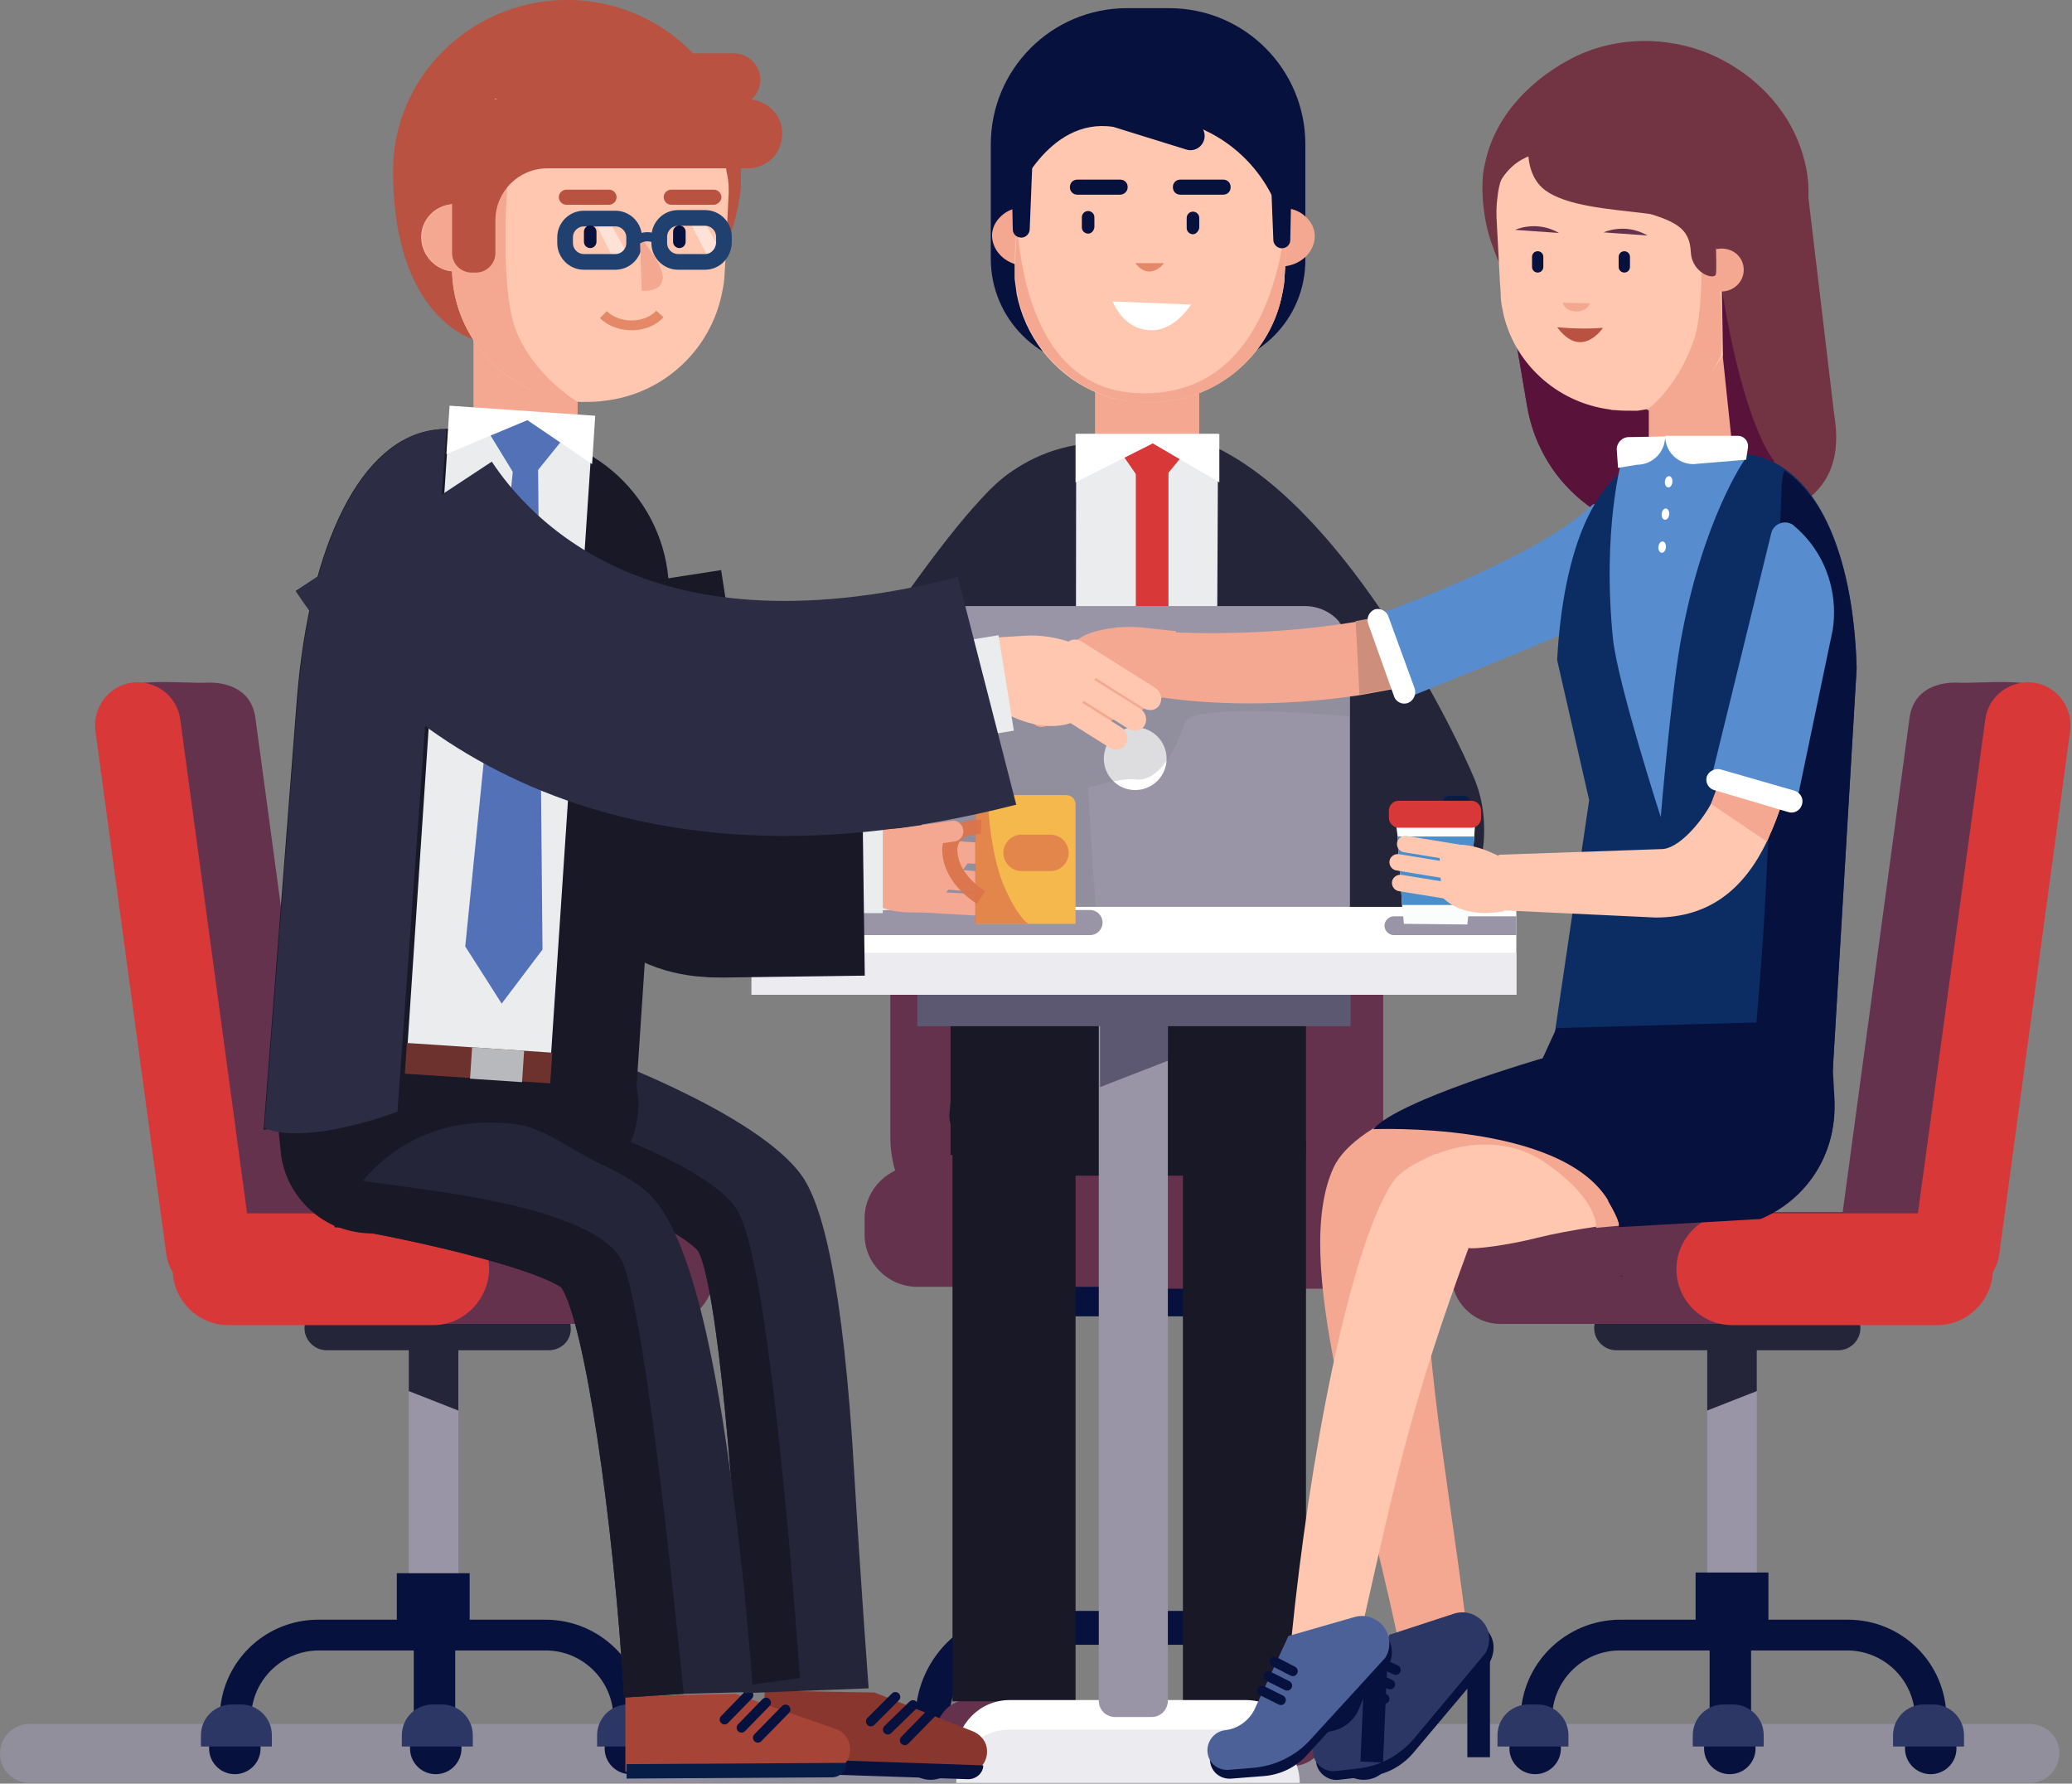 <?xml version="1.0" encoding="utf-8"?>
<!-- Generator: Adobe Illustrator 21.0.0, SVG Export Plug-In . SVG Version: 6.00 Build 0)  -->
<svg version="1.1" id="Layer_1" xmlns="http://www.w3.org/2000/svg" xmlns:xlink="http://www.w3.org/1999/xlink" x="0px" y="0px"
	 viewBox="0 0 330 284" style="enable-background:new 0 0 330 284;" xml:space="preserve">
<rect x="0" y="0" width="330" height="284" fill="#808080" stroke="none"/>
<style type="text/css">
	.st0{opacity:0.69;fill:#9995A7;}
	.st1{fill:#65324E;}
	.st2{fill:#07113D;}
	.st3{fill:#2C3765;}
	.st4{fill:#25253A;}
	.st5{fill:#F4A891;}
	.st6{fill:#FFC7B0;}
	.st7{fill:#FFFFFF;}
	.st8{fill:#E48867;}
	.st9{fill:#181827;}
	.st10{fill:#EAECEE;}
	.st11{fill:#D93838;}
	.st12{fill:#9995A7;}
	.st13{opacity:0.25;}
	.st14{fill:#787684;}
	.st15{fill:#5D5872;}
	.st16{fill:#ECEBEF;}
	.st17{fill:#FBFCFC;}
	.st18{fill:#061D48;}
	.st19{fill:#4A8ECC;}
	.st20{fill:#CD8F7C;}
	.st21{fill:#723343;}
	.st22{fill:#591239;}
	.st23{fill:#FFC4BC;}
	.st24{fill:#89362E;}
	.st25{fill:none;stroke:#07113D;stroke-width:1.559;stroke-linecap:round;stroke-miterlimit:10;}
	.st26{fill:#A54437;}
	.st27{clip-path:url(#SVGID_4_);}
	.st28{clip-path:url(#SVGID_4_);fill:#181827;}
	.st29{fill:#F4B84D;}
	.st30{opacity:0.95;}
	.st31{fill:#DB734C;}
	.st32{opacity:0.71;fill:#DB734C;}
	.st33{fill:none;stroke:#181827;stroke-width:34.306;stroke-miterlimit:10;}
	.st34{fill:#B95241;}
	.st35{opacity:0.49;}
	.st36{fill:none;stroke:#204170;stroke-width:2.5;stroke-miterlimit:10;}
	.st37{fill:none;stroke:#E48867;stroke-width:1.559;stroke-miterlimit:10;}
	.st38{fill:none;stroke:#204170;stroke-width:1.463;stroke-miterlimit:10;}
	.st39{fill:#5371B7;}
	.st40{fill:#6D322E;}
	.st41{fill:#B7B9BD;}
	.st42{fill:#578DCE;}
	.st43{fill:#0C2D63;}
	.st44{fill:none;stroke:#07113D;stroke-width:1.582;stroke-linecap:round;stroke-miterlimit:10;}
	.st45{fill:#4D6199;}
	.st46{fill:#2C2C44;}
	.st47{opacity:0.39;fill:#181827;}
	.st48{fill:none;stroke:#2C2C44;stroke-width:37.424;stroke-miterlimit:10;}
</style>
<g>
	<g>
		<g>
			<defs>
				<path id="SVGID_1_" d="M118.4,269.6c-1.2-31.5-4.2-61.8-7.2-67.5c-2.9-3.4-18.8-10.9-34.2-16.1l6.5-19.4
					c10.8,3.7,36.9,13.3,44.3,23.6c3.1,4.4,6.6,13.2,8.4,45.3c1,16.8,2.9,33.3,2.9,33.3L118.4,269.6z"/>
			</defs>
			<clipPath id="SVGID_2_">
				<use xlink:href="#SVGID_1_"  style="overflow:visible;"/>
			</clipPath>
		</g>
	</g>
	<g>
		<path class="st0" d="M323.3,283.9H4.7c-2.6,0-4.7-2.1-4.7-4.7l0,0c0-2.6,2.1-4.7,4.7-4.7h318.6c2.6,0,4.7,2.1,4.7,4.7l0,0
			C327.9,281.8,325.9,283.9,323.3,283.9z"/>
		<g>
			<path class="st1" d="M201.6,199.8h-41.1c-10.3,0-18.7-8.4-18.7-18.7v-73.2c0-10.3,8.4-18.7,18.7-18.7h41.1
				c10.3,0,18.7,8.4,18.7,18.7v73.2C220.3,191.4,211.9,199.8,201.6,199.8z"/>
			<g>
				<path class="st2" d="M162.4,209.6h38.8c2.1,0,3.9-1.7,3.9-3.9l0,0c0-2.1-1.7-3.9-3.9-3.9h-38.8c-2.1,0-3.9,1.7-3.9,3.9l0,0
					C158.6,207.8,160.3,209.6,162.4,209.6z"/>
				<path class="st1" d="M146.1,204.9h47.1c4.6,0,8.4-3.8,8.4-8.4V194c0-4.6-3.8-8.4-8.4-8.4h-47.1c-4.6,0-8.4,3.8-8.4,8.4v2.6
					C137.7,201.2,141.5,204.9,146.1,204.9z"/>
				<path class="st1" d="M181.3,205.2h38.2c4.6,0,8.4-3.8,8.4-8.4v-2.6c0-4.6-3.8-8.4-8.4-8.4h-38.2c-4.6,0-8.4,3.8-8.4,8.4v2.6
					C172.9,201.4,176.7,205.2,181.3,205.2z"/>
				<g>
					<g>
						<path class="st2" d="M145.8,273.7h5.4c0-6.5,5.3-11.8,11.8-11.8h39.5c6.5,0,11.8,5.3,11.8,11.8h5.4c0-9.5-7.7-17.2-17.2-17.2
							H163C153.5,256.5,145.8,264.2,145.8,273.7z"/>
					</g>
				</g>
				<g>
					<circle class="st2" cx="217.2" cy="278.9" r="4.5"/>
					<path class="st2" d="M210.7,278.5H223v-2c0-3-2.4-5.3-5.3-5.3H216c-3,0-5.3,2.4-5.3,5.3V278.5z"/>
					<circle class="st2" cx="148.2" cy="278.9" r="4.5"/>
					<path class="st2" d="M141.7,278.5h12.3v-2c0-3-2.4-5.3-5.3-5.3h-1.7c-3,0-5.3,2.4-5.3,5.3V278.5z"/>
				</g>
				
					<rect x="178.7" y="258.2" transform="matrix(-1 -1.224647e-16 1.224647e-16 -1 364.676 532.638)" class="st2" width="7.2" height="16.3"/>
				<g>
					<circle class="st2" cx="182.2" cy="278.9" r="4.5"/>
					<path class="st3" d="M175.7,278.5H188v-2c0-3-2.4-5.3-5.3-5.3H181c-3,0-5.3,2.4-5.3,5.3V278.5z"/>
				</g>
			</g>
			<g>
				<path class="st4" d="M126.4,122.1c0.6-1.4,26-42.6,35.3-47.3c9.4-4.7,27.4-5.9,32.7-3.2c20.6,10.6,37.4,45,40.5,52.6
					c3.6,8.8,0,20.3-4.2,20.3c-4.2,0-97.7,0-97.7,0S118.6,139.8,126.4,122.1z"/>
				<g>
					<path class="st2" d="M190.7,58.5h-15.6c-9.5,0-17.3-7.7-17.3-17.3V23c0-12,9.7-21.7,21.7-21.7h6.7c12,0,21.7,9.7,21.7,21.7
						v18.2C208,50.8,200.3,58.5,190.7,58.5z"/>
					<path class="st5" d="M165.4,33l-0.3,5.6l-0.2,3.8l-1.7-0.1c-0.1,0-0.2,0-0.4,0c-2.8-0.3-4.9-2.5-4.8-5c0.1-1.3,0.7-2.3,1.8-3.2
						c0.9-0.7,2.1-1.1,3.4-1.1h0c0.2,0,0.3,0,0.4,0L165.4,33z"/>
					<path class="st5" d="M202,33.1l0.3,5.6l0.2,3.8l1.7-0.1c0.1,0,0.2,0,0.4,0c2.8-0.3,4.9-2.5,4.8-5c-0.1-1.3-0.7-2.3-1.8-3.2
						c-0.9-0.7-2.1-1.1-3.4-1.1h0c-0.2,0-0.3,0-0.4,0L202,33.1z"/>
					<path class="st5" d="M183.8,77.7h-2.2c-3.9,0-7.2-3.2-7.2-7.2V54.2c0-3.9,3.2-7.2,7.2-7.2h2.2c3.9,0,7.2,3.2,7.2,7.2v16.3
						C190.9,74.5,187.7,77.7,183.8,77.7z"/>
					<path class="st6" d="M205.2,32.2l-0.5,10.2l-0.1,1.5c0,1-0.2,2-0.4,3c-1.6,8.1-7.8,14.5-15.7,16.5c-0.9,0.2-1.8,0.4-2.7,0.5
						c-0.3,0-0.6,0.1-0.8,0.1c-0.6,0.1-1.2,0.1-1.8,0.1c-0.4,0-0.8,0-1.3,0c-1-0.1-1.9-0.2-2.8-0.3c-0.4-0.1-0.8-0.2-1.1-0.2
						c-1.4-0.3-2.8-0.8-4.1-1.4c0,0,0,0,0,0c-6.2-2.9-10.7-8.7-12-15.5c0,0,0,0,0-0.1c-0.1-0.7-0.2-1.5-0.3-2.2c0-0.2,0-0.5,0-0.7
						c0-0.2,0-0.5,0-0.7c0-0.3,0-0.6,0-0.9v-0.2l0-0.7l0.1-1.8l0.2-3.1v0l0.2-3.1l0-0.1v0l0.1-1.2l0-0.9l0-0.8l0-0.2
						c0.1-1.4,0.4-2.8,0.8-4.2c0.3-0.9,0.6-1.8,1-2.7c0.1-0.1,0.1-0.3,0.2-0.4c0.3-0.7,0.7-1.4,1.1-2.1c0,0,0,0,0,0
						c1.5-2.6,3.6-4.8,6.1-6.5c0.5-0.3,1-0.7,1.5-1c3.6-2.1,7.8-3.2,12.2-3c5.9,0.3,11.2,3,14.9,7c1.1,1.2,2,2.5,2.7,3.9
						c0.6,1.1,1.1,2.3,1.5,3.6c0.3,0.8,0.5,1.6,0.6,2.4c0,0,0,0,0,0c0,0.3,0.1,0.6,0.1,0.8c0.1,0.5,0.1,1,0.1,1.5
						C205.3,30.2,205.3,31.2,205.2,32.2z"/>
					<g>
						<path class="st2" d="M190,37.3L190,37.3c-0.5,0-1-0.4-1-1v-1.6c0-0.5,0.4-1,1-1l0,0c0.5,0,1,0.4,1,1v1.6
							C190.9,36.8,190.5,37.3,190,37.3z"/>
						<path class="st2" d="M173.3,37.2L173.3,37.2c-0.5,0-1-0.4-1-1v-1.6c0-0.5,0.4-1,1-1l0,0c0.5,0,1,0.4,1,1v1.6
							C174.2,36.8,173.8,37.2,173.3,37.2z"/>
						<path class="st2" d="M194.8,31h-6.8c-0.7,0-1.2-0.5-1.2-1.2l0,0c0-0.7,0.5-1.2,1.2-1.2h6.8c0.7,0,1.2,0.5,1.2,1.2l0,0
							C196,30.5,195.5,31,194.8,31z"/>
						<path class="st2" d="M178.4,31h-6.8c-0.7,0-1.2-0.5-1.2-1.2l0,0c0-0.7,0.5-1.2,1.2-1.2h6.8c0.7,0,1.2,0.5,1.2,1.2l0,0
							C179.6,30.5,179,31,178.4,31z"/>
						<path class="st7" d="M189.7,48.5c-2,2.9-4.6,4.5-7.3,4c-2.2-0.3-4.1-2-5.2-4.5L189.7,48.5z"/>
						<path class="st8" d="M180.8,41.9h4.6C185.4,41.9,183.2,44.9,180.8,41.9z"/>
					</g>
					<path class="st5" d="M205.2,32.2l-0.5,10.2l-0.1,1.5c0,1-0.2,2-0.4,3c-1.6,8.1-7.8,14.5-15.7,16.5c-0.9,0.2-1.8,0.4-2.7,0.5
						c-0.3,0-0.6,0.1-0.8,0.1c-0.6,0.1-1.2,0.1-1.8,0.1c-0.4,0-0.8,0-1.3,0c-1.1,0-2.2-0.2-3.2-0.4c-0.2,0-0.4-0.1-0.6-0.1
						c-1.4-0.3-2.8-0.8-4.1-1.4c0,0,0,0,0,0c-6.2-3-10.8-8.8-12-15.6c0,0,0,0,0-0.1c-0.1-0.7-0.2-1.5-0.3-2.2c0-0.2,0-0.5,0-0.7
						c0-0.2,0-0.5,0-0.7c0-0.3,0-0.6,0-0.9v-0.2l0-0.7l0.1-1.8l0.2-3.1c1,11.4,5,25.8,19.2,26.4c19.7,0.8,23.7-20.8,24-33.2
						C205.3,30.2,205.3,31.2,205.2,32.2z"/>
					<path class="st2" d="M177.3,20.2l11.6,3.6c1.8,0.6,3.5-1.2,2.8-3l-0.1-0.2l1.4,0.7c4.1,2.2,7.4,5.6,9.5,9.7l2.6,5.3
						c0,0,6.3-26.8-23.1-27.4c-23.4-0.5-20.5,23-20.5,23S166.7,18.6,177.3,20.2z"/>
				</g>
				<path class="st9" d="M207.9,177.4c0,2.4-1.3,4.5-3.5,6.2c-2.8,2.2-7.1,3.6-11.9,3.6h-25.9c-0.8,0-1.5,0-2.3-0.1
					c-1.9-0.2-3.7-0.6-5.3-1.1c-0.3-0.1-0.6-0.2-0.8-0.3c-4.2-1.7-7-4.8-7-8.2l0.5-5.2l55.7-0.3L207.9,177.4z"/>
				<g>
					<path class="st1" d="M169.1,281.2h-14.7c-2.9,0-5.3-2.4-5.3-5.3l0,0c0-2.9,2.4-5.3,5.3-5.3h14.7c2.9,0,5.3,2.4,5.3,5.3l0,0
						C174.4,278.8,172.1,281.2,169.1,281.2z"/>
					<path class="st9" d="M171.3,270.9h-19.6v-89.4c0-4.7,3.8-8.5,8.5-8.5h2.6c4.7,0,8.5,3.8,8.5,8.5V270.9z"/>
				</g>
				<g>
					<path class="st1" d="M205.8,281.2h-14.7c-2.9,0-5.3-2.4-5.3-5.3l0,0c0-2.9,2.4-5.3,5.3-5.3h14.7c2.9,0,5.3,2.4,5.3,5.3l0,0
						C211.1,278.8,208.8,281.2,205.8,281.2z"/>
					<path class="st9" d="M208,270.9h-19.6v-88.1c0-5.4,4.4-9.8,9.8-9.8l0,0c5.4,0,9.8,4.4,9.8,9.8V270.9z"/>
				</g>
				<rect x="151.4" y="159.7" class="st9" width="56.6" height="24.2"/>
				<g>
					<path class="st4" d="M209.3,95.8l-1.7,59.4l-55.8,0.5l-1.5-59.9c0-12.4,9-22.8,20.9-24.9c1.4-0.2,2.9-0.4,4.4-0.4h8.5
						C198,70.6,209.3,81.9,209.3,95.8z"/>
					<g>
						<polygon class="st10" points="193.6,154.4 171.3,154.4 171.4,69.1 194,69.1 						"/>
					</g>
					<path class="st11" d="M177.1,70c0.4,0.6,6.1,8.8,6.1,8.8l6.9-8.4l-3.5-0.9l-6.3,0.8L177.1,70z"/>
					<polygon class="st7" points="194.2,76.8 183.6,70.6 171.3,76.8 171.3,69.1 194.2,69.1 					"/>
					<rect x="180.9" y="73.6" class="st11" width="5.2" height="29.1"/>
				</g>
				<path class="st2" d="M164.7,18.9L164,36.5c0,0.8-0.8,1.5-1.6,1.3l0,0c-0.7-0.1-1.1-0.7-1.1-1.3L161,21.6L164.7,18.9z"/>
				<path class="st2" d="M202.1,20.5l0.7,17.7c0,0.8,0.8,1.5,1.6,1.3l0,0c0.7-0.1,1.1-0.7,1.1-1.3l0.3-14.9L202.1,20.5z"/>
			</g>
			<g>
				<path class="st12" d="M215,103.9V145h-68.2v-41.2c0-4,3.3-7.3,7.3-7.3h53.7c2.1,0,4.1,0.9,5.4,2.4
					C214.2,100.3,215,102,215,103.9z"/>
				<circle class="st7" cx="180.8" cy="120.8" r="5"/>
			</g>
			<g class="st13">
				<path class="st14" d="M215,103.9v10.2c-5.6-0.6-25.4-2-26.3,0.9c-0.5,1.7-1.5,4.1-2.8,6c-1.4,2-3.1,3.4-5.2,3.1
					c-0.6-0.1-1.8,0-3.3,0.3c-1.2,0.2-2.6,0.6-4.1,1c0.2,4.2,1.2,19.1,1.2,19.1l-21.7,0.6l-6,0.1v-33.3
					C150.6,111.3,215,102,215,103.9z"/>
			</g>
			<g>
				<g>
					<path class="st7" d="M207,279.2h-54.7l0,0c0-4.7,3.8-8.5,8.5-8.5h37.6C203.2,270.7,207,274.5,207,279.2L207,279.2z"/>
					<path class="st12" d="M186,157.9v112.9c0,1.4-1.1,2.6-2.6,2.6h-5.8c-1.4,0-2.6-1.1-2.6-2.6V157.9H186z"/>
					<rect x="146.1" y="156.4" class="st15" width="69" height="7"/>
					<rect x="119.7" y="144.4" class="st7" width="121.8" height="14"/>
					<path class="st16" d="M207,283.9h-54.7l0,0c0-4.7,3.8-8.5,8.5-8.5h37.6C203.2,275.4,207,279.2,207,283.9L207,283.9z"/>
					<rect x="119.7" y="151.7" class="st16" width="121.8" height="6.7"/>
					<polygon class="st15" points="175.2,160.6 186,160.3 186,168.9 175.2,173.1 					"/>
					<path class="st12" d="M175.6,146.9L175.6,146.9c0,1.1-0.9,2-2,2h-53.9v-4h53.9C174.7,144.9,175.6,145.8,175.6,146.9z"/>
					<path class="st12" d="M241.5,145.9v3H222c-0.8,0-1.5-0.7-1.5-1.5l0,0c0-0.8,0.7-1.5,1.5-1.5H241.5z"/>
				</g>
				<g>
					<path class="st1" d="M38.5,199.8l-19.9-88.6c-0.5-3.7,10.7-2.3,14.4-2.5c2.4-0.1,7.1,0.6,7.7,5.8L52,198
						c0.5,3.7-2.1,7.2-5.8,7.7l0,0C42.5,206.2,39,203.5,38.5,199.8z"/>
					<path class="st11" d="M26.5,199.8l-11.3-83.4c-0.5-3.7,2.1-7.2,5.8-7.7h0c3.7-0.5,7.2,2.1,7.7,5.8L40,198
						c0.5,3.7-2.1,7.2-5.8,7.7l0,0C30.5,206.2,27,203.5,26.5,199.8z"/>
					<g>
						<g>
							<rect x="65.1" y="211.2" class="st12" width="7.9" height="46.8"/>
							<path class="st4" d="M73,214v10.6l-7.9-3.1v-7.2C67.1,214.2,70.9,214.1,73,214z"/>
						</g>
						<path class="st4" d="M87.4,215H52c-1.9,0-3.5-1.6-3.5-3.5l0,0c0-1.9,1.6-3.5,3.5-3.5h35.4c1.9,0,3.5,1.6,3.5,3.5l0,0
							C91,213.4,89.4,215,87.4,215z"/>
						<path class="st1" d="M106,210.8H62.8c-4.2,0-7.7-3.5-7.7-7.7v-2.4c0-4.2,3.5-7.7,7.7-7.7H106c4.2,0,7.7,3.5,7.7,7.7v2.4
							C113.6,207.3,110.2,210.8,106,210.8z"/>
						<path class="st1" d="M93.2,210.8H50.1c-4.2,0-7.7-3.5-7.7-7.7v-2.4c0-4.2,3.5-7.7,7.7-7.7h43.1c4.2,0,7.7,3.5,7.7,7.7v2.4
							C100.9,207.3,97.4,210.8,93.2,210.8z"/>
						<path class="st11" d="M69,211H36.4c-4.9,0-8.9-4-8.9-8.9l0,0c0-4.9,4-8.9,8.9-8.9H69c4.9,0,8.9,4,8.9,8.9l0,0
							C77.8,207,73.8,211,69,211z"/>
						<g>
							<g>
								<path class="st2" d="M102.7,273.6h-5c0-5.9-4.8-10.8-10.8-10.8H50.8c-5.9,0-10.8,4.8-10.8,10.8h-5c0-8.7,7-15.7,15.7-15.7
									h36.2C95.6,257.9,102.7,265,102.7,273.6z"/>
							</g>
							<rect x="63.2" y="250.5" class="st2" width="11.6" height="7.6"/>
						</g>
						<g>
							<circle class="st2" cx="37.4" cy="278.4" r="4.1"/>
							<path class="st3" d="M43.3,278.1H32v-1.8c0-2.7,2.2-4.9,4.9-4.9h1.5c2.7,0,4.9,2.2,4.9,4.9V278.1z"/>
							<circle class="st2" cx="100.4" cy="278.4" r="4.1"/>
							<path class="st3" d="M106.4,278.1H95.1v-1.8c0-2.7,2.2-4.9,4.9-4.9h1.5c2.7,0,4.9,2.2,4.9,4.9V278.1z"/>
						</g>
						<rect x="65.9" y="259.4" class="st2" width="6.6" height="14.9"/>
						<g>
							<circle class="st2" cx="69.4" cy="278.4" r="4.1"/>
							<path class="st3" d="M75.3,278.1H64v-1.8c0-2.7,2.2-4.9,4.9-4.9h1.5c2.7,0,4.9,2.2,4.9,4.9V278.1z"/>
						</g>
					</g>
				</g>
				<g>
					<path class="st1" d="M306.3,199.8l19.9-88.6c0.5-3.7-10.7-2.3-14.4-2.5c-2.4-0.1-7.1,0.6-7.7,5.8L292.8,198
						c-0.5,3.7,2.1,7.2,5.8,7.7h0C302.4,206.2,305.8,203.5,306.3,199.8z"/>
					<path class="st11" d="M318.4,199.8l11.3-83.4c0.5-3.7-2.1-7.2-5.8-7.7l0,0c-3.7-0.5-7.2,2.1-7.7,5.8L304.8,198
						c-0.5,3.7,2.1,7.2,5.8,7.7h0C314.4,206.2,317.9,203.5,318.4,199.8z"/>
					<g>
						<g>
							<rect x="271.9" y="211.2" class="st12" width="7.9" height="46.8"/>
							<path class="st4" d="M271.9,214v10.6l7.9-3.1v-7.2C277.8,214.2,274,214.1,271.9,214z"/>
						</g>
						<path class="st4" d="M257.4,215h35.4c1.9,0,3.5-1.6,3.5-3.5l0,0c0-1.9-1.6-3.5-3.5-3.5h-35.4c-1.9,0-3.5,1.6-3.5,3.5l0,0
							C253.9,213.4,255.5,215,257.4,215z"/>
						<path class="st1" d="M238.9,210.8H282c4.2,0,7.7-3.5,7.7-7.7v-2.4c0-4.2-3.5-7.7-7.7-7.7h-43.1c-4.2,0-7.7,3.5-7.7,7.7v2.4
							C231.2,207.3,234.7,210.8,238.9,210.8z"/>
						<path class="st1" d="M251.7,210.8h43.1c4.2,0,7.7-3.5,7.7-7.7v-2.4c0-4.2-3.5-7.7-7.7-7.7h-43.1c-4.2,0-7.7,3.5-7.7,7.7v2.4
							C244,207.3,247.5,210.8,251.7,210.8z"/>
						<path class="st11" d="M275.9,211h32.6c4.9,0,8.9-4,8.9-8.9l0,0c0-4.9-4-8.9-8.9-8.9h-32.6c-4.9,0-8.9,4-8.9,8.9l0,0
							C267,207,271,211,275.9,211z"/>
						<g>
							<g>
								<path class="st2" d="M242.2,273.6h5c0-5.9,4.8-10.8,10.8-10.8h36.2c5.9,0,10.8,4.8,10.8,10.8h5c0-8.7-7-15.7-15.7-15.7
									h-36.2C249.3,257.9,242.2,265,242.2,273.6z"/>
							</g>
							
								<rect x="270.1" y="250.5" transform="matrix(-1 -1.224647e-16 1.224647e-16 -1 551.753 508.489)" class="st2" width="11.6" height="7.6"/>
						</g>
						<g>
							<circle class="st2" cx="307.5" cy="278.4" r="4.1"/>
							<path class="st3" d="M301.5,278.1h11.3v-1.8c0-2.7-2.2-4.9-4.9-4.9h-1.5c-2.7,0-4.9,2.2-4.9,4.9V278.1z"/>
							<circle class="st2" cx="244.5" cy="278.4" r="4.1"/>
							<path class="st3" d="M238.5,278.1h11.3v-1.8c0-2.7-2.2-4.9-4.9-4.9h-1.5c-2.7,0-4.9,2.2-4.9,4.9V278.1z"/>
						</g>
						
							<rect x="272.4" y="259.4" transform="matrix(-1 -1.224647e-16 1.224647e-16 -1 551.286 533.772)" class="st2" width="6.6" height="14.9"/>
						<g>
							<circle class="st2" cx="275.5" cy="278.4" r="4.1"/>
							<path class="st3" d="M269.6,278.1h11.3v-1.8c0-2.7-2.2-4.9-4.9-4.9h-1.5c-2.7,0-4.9,2.2-4.9,4.9V278.1z"/>
						</g>
					</g>
				</g>
				<g>
					<g>
						<polygon class="st17" points="235.1,128.8 235.1,129.1 235,129.7 235,130.6 234.9,131.6 234.8,133.2 234.8,133.2 234.6,135.7 
							234.2,140.8 234,144.1 233.7,147.2 223.6,147.1 223.3,144.1 223.1,140.8 222.7,135.7 222.6,133.2 222.4,131.7 222.3,130.3 
							222.3,129.7 222.3,129.1 222.2,128.8 						"/>
						<path class="st18" d="M233.2,128.5h-2.4c-0.5,0-0.9-0.4-0.9-0.9l0,0c0-0.5,0.4-0.9,0.9-0.9h2.4c0.5,0,0.9,0.4,0.9,0.9l0,0
							C234.1,128.1,233.7,128.5,233.2,128.5z"/>
						<path class="st11" d="M235.9,129.1v1.1c0,0.7-0.4,1.2-1,1.5c-0.2,0.1-0.4,0.1-0.6,0.1h-11.5c-0.1,0-0.2,0-0.3,0
							c-0.7-0.2-1.3-0.8-1.3-1.6v-1.1c0-0.9,0.7-1.6,1.6-1.6h11.5C235.2,127.5,235.9,128.2,235.9,129.1z"/>
					</g>
					<polygon class="st19" points="234.8,133.2 234.6,135.7 234.2,140.8 234,144.1 223.3,144.1 223.1,140.8 222.7,135.7 
						222.6,133.2 					"/>
				</g>
				<g>
					<g>
						<path class="st5" d="M258,92.7L258,92.7c-2.7,2.9-8.4,8.9-24,13.9c-2.7,0.8-5.6,1.7-8.8,2.4c-3,0.7-5.9,1.2-8.7,1.7
							c-6.6,1-12.6,1.3-17.5,1.3c-8.3,0-13.7-0.9-14.1-1l1-5.7l-1-4.7c-0.6-0.1,14.2,1.2,31.1-1.6c2.2-0.4,4.4-0.8,6.6-1.3
							c3.5-0.8,6.6-1.7,9.3-2.6c11.6-3.9,21.7-9.5,23.6-11.5l-5.9,1.2L258,92.7z"/>
					</g>
					<g>
						<g>
							<path class="st5" d="M177.4,104.6c0,0.1,0,0.1,0,0.2c-0.1,0.6-0.4,1.1-1,1.4l-5.5,2.5l-6.3,2.9c-0.3,0.2-0.7,0.2-1,0.1
								c-0.5-0.1-1-0.4-1.2-1c-0.1-0.2-0.2-0.5-0.2-0.7c0-0.6,0.4-1.3,1-1.6l2.3-1.1l2.2-1l5.5-2.5l0.1-0.1l1.5-0.7
								c0.8-0.4,1.7-0.1,2.2,0.7c0,0.1,0.1,0.1,0.1,0.2C177.4,104.1,177.4,104.3,177.4,104.6z"/>
							<path class="st5" d="M177,109.7c0,0.7-0.4,1.3-1,1.6l-0.9,0.4l-8.5,3.9c-0.9,0.4-1.9,0-2.3-0.8c-0.1-0.2-0.2-0.5-0.2-0.7
								c0-0.7,0.4-1.3,1-1.6l6.8-3.1l2.6-1.2c0.9-0.4,1.9,0,2.3,0.8C176.9,109.2,177,109.5,177,109.7z"/>
							<path class="st5" d="M184.7,109.8c0,0.2,0,0.5-0.1,0.7c-0.2,0.4-0.5,0.7-0.9,0.9l-8.2,4.1c-0.9,0.4-1.9,0-2.3-0.8
								c-0.1-0.2-0.2-0.5-0.2-0.7c0-0.6,0.4-1.3,1-1.6l4.7-2.5l3.5-1.6c0.9-0.4,1.9,0,2.3,0.8C184.7,109.3,184.7,109.5,184.7,109.8z
								"/>
						</g>
						<path class="st5" d="M187,109.9c-1.2,0.7-6.6,4.2-7.7,4.6c-1.4,0.5-2-0.2-3.1-0.1c-3.1,0.5-1.5-0.9-2.2-1.3
							c-0.2-0.1-1.3-0.6-1.3-0.6l0.6-1.2l-3.1-2.3l-0.9-0.7l-3.1-2.3l-0.1-0.1c0.1,0,1.2-0.9,2.6-2c0.2-0.2,0.5-0.4,0.7-0.5
							c1.4-1.1,3-2.1,3.7-2.4c1.5-0.6,3.2-0.9,4.8-1.1h0c1.2-0.1,2.5-0.1,3.8,0l5.6,0.6C187.2,100.7,187.4,109.7,187,109.9z"/>
					</g>
					<path class="st20" d="M234,106.5c-2.7,0.8-5.6,1.7-8.8,2.4c-3,0.7-5.9,1.2-8.7,1.7c-0.1-2.9-0.5-10.1-0.6-11.7
						c2.2-0.4,4.4-0.8,6.6-1.3c3.5-0.8,6.6-1.7,9.3-2.6L234,106.5z"/>
				</g>
				<g>
					<path class="st21" d="M271.6,84.9c-0.4,0.1-0.8,0.1-1.2,0.2c-12.9,1.6-25-7.3-27.2-20.5l-5-29.4l17.4-3.1l31.9-5l4.6,38.7
						C294.4,79.4,285,82.6,271.6,84.9z"/>
					<path class="st22" d="M282.5,73.7c-0.9,4.7-5.9,8.7-12.1,11.4c-12.9,1.6-25-7.3-27.2-20.5l-5-29.4l17.4-3.1
						c10.8,2.7,22.7,8.8,23.5,10.1C279.5,42.9,285,61.3,282.5,73.7z"/>
					<path class="st5" d="M268.1,76.7h2.3c3,0,5.5-2.5,5.5-5.5l-1.9-18.1c0-3-0.6-4.9-3.6-4.9h-2.3c-3,0-5.5,2.5-5.5,5.5v17.5
						C262.6,74.3,265.1,76.7,268.1,76.7z"/>
					<path class="st21" d="M237.8,39.4c0.7,2,1.6,3.8,2.4,5.8c0.2,0.5-1.7-4.5-1.2-4.3c1.2,0.6,2.7,0.1,3.9-0.3
						c4.3-1.4,8.3-4,12.2-6.2c3.9-2.2,8-4.8,12.4-6c1.2-0.3,2.9-0.7,4.1-0.1c1.4,0.7,2.3,2.5,3.2,3.7c2.7,4.1,4.9,8.5,7.2,12.8
						c0.4,0.7,0.8,1.5,1.2,2.2c0.1,0.2,0.4,1,0.7,1.1c0.6,0.2,2.3-5.9,2.4-6.5c0.9-3.3,1.6-6.6,1.7-10c0.2-3.2-0.5-6.4-1.7-9.3
						c-2.6-6.3-8-11.2-14.2-13.8c-6.7-2.7-14.4-2.7-21,0.4c-7,3.4-13.1,9.5-14.6,17.2C235.8,28.5,235.9,34.6,237.8,39.4z"/>
					<g>
						<path class="st23" d="M269.8,38.3c0,0.5,0.1,1,0.4,1.5c0.2,0.6,0.6,1.1,1.1,1.6c0.8,0.7,1.9,1.3,3.1,1.2l2.6-0.1l2-0.1
							l-0.3-5.9h0l-0.1-1.1l0-0.8l0-0.8l0-0.2h0l-4.5,0.2c-1.1,0.1-2.2,0.6-2.9,1.3c-0.4,0.5-0.8,1-1,1.7
							C269.8,37.2,269.7,37.7,269.8,38.3z"/>
						<path class="st6" d="M274.4,56.6c-3,4.4-3,5.1-6.8,6.9c0,0,0,0,0,0c-1.5,0.7-3.2,1.3-4.9,1.6c-0.6,0.1-1.3,0.2-1.9,0.3
							c-0.3,0-0.5,0-0.8,0c-0.9,0-1.9,0-2.8-0.1c-0.3,0-0.5,0-0.8-0.1c-8.5-1.1-15.5-7.5-17.1-15.9c-0.2-0.9-0.3-1.8-0.3-2.8
							l-0.1-1.4l-0.5-9.5c-0.1-1.4-0.1-2.8,0.1-4.2c0.1-1,0.3-2.1,0.7-3.1c0.9-2.6,2.1-5,3.9-7c3.4-3.8,8.4-6.3,13.9-6.5
							c4.1-0.2,8,0.8,11.4,2.8c0.5,0.3,0.9,0.6,1.4,0.9c2.3,1.6,3.7,6,3.7,6C274,25.3,274.4,56.5,274.4,56.6z"/>
						<path class="st23" d="M282,40.7c0.1,1.9-1.2,3.6-3,4.1c-0.2,0-0.3,0.1-0.5,0.1c-0.1,0-0.2,0-0.3,0l-1.2,0.1l-0.1-2.5l0-0.6
							l-0.2-4.6l1.2-0.1c0.1,0,0.2,0,0.3,0h0c0.2,0,0.3,0,0.5,0c0,0,0,0,0,0c0.8,0.1,1.5,0.4,2,0.9C281.4,38.8,281.9,39.6,282,40.7z
							"/>
					</g>
					<path class="st5" d="M272.9,33.4c-0.4-1.2-0.8-2.4-1.2-3.7c-0.4,0.4-0.8,1-1.2,1.7c0,0,0.1,1.5,0.3,3.8c0,0,0,0.1,0,0.1
						c0.1,1.6,0.2,3.7,0.2,5.9v0.4c0,4.8-0.2,10.1-1.5,13.3c-2.2,5.9-5.8,9.4-7.2,10.3c-0.2,0.1,1.4,0.4,1.4,0.4s0.2,0.3,3.6-1.8
						c0,0,0,0,0,0c4-1.9,4.8-3.3,6.8-7.2c0.1-0.1,0.4-6.1-0.3-11.4C273.3,40.1,273.2,36.4,272.9,33.4z"/>
					<path class="st21" d="M243.5,22.8c-0.3,1.7-0.1,5.5,2.6,7.5c6.9,5,26.3,1.9,27.1,8.6c3.6,28.2,9.6,35.4,9.7,34.6
						c0.5-3.8,2.8-21,2.7-21.8c-2.8-24.8-6.3-28.3-7.2-29.2c-0.9-0.9-2.2-1.5-3.6-1.5h-24.6C247.7,21,243.9,20.4,243.5,22.8z"/>
					<path class="st5" d="M248.9,48.2c0,0,0.2,1.4,2.3,1.4c1.8-0.1,2-1.3,2-1.3L248.9,48.2z"/>
					<path class="st21" d="M246.3,24.3c0,0-6-0.2-8.4,6.9c0,0-1.4-7.3,8.6-14.8c10-7.5,27.6-1.2,29.1,2c1.4,3.2,1.2,5.7,1.2,5.7
						L246.3,24.3z"/>
					<g>
						<path class="st1" d="M255.4,37c0,0,3.4-1.6,7,0.5"/>
						<path class="st1" d="M241.3,36.6c0,0,3.4-1.6,7,0.5"/>
					</g>
					<path class="st2" d="M258.7,43.4L258.7,43.4c0.5,0,0.9-0.4,0.9-0.9v-1.6c0-0.5-0.4-0.9-0.9-0.9l0,0c-0.5,0-0.9,0.4-0.9,0.9v1.6
						C257.8,43,258.2,43.4,258.7,43.4z"/>
					<path class="st2" d="M244.9,43.4L244.9,43.4c0.5,0,0.9-0.4,0.9-0.9v-1.6c0-0.5-0.4-0.9-0.9-0.9l0,0c-0.5,0-0.9,0.4-0.9,0.9v1.6
						C244,43,244.4,43.4,244.9,43.4z"/>
				</g>
				<g>
					<g>
						<path class="st24" d="M121.3,281.1l32.3,1.3c1.9,0.1,3.5-1.4,3.6-3.3l0,0c0.1-1.5-0.8-2.8-2.2-3.4l-15.7-6.2l-17.5-0.3
							L121.3,281.1z"/>
						<path class="st2" d="M154.2,283.3l-32.7-1.1l0.1-2.3l35,1.2l0,0C156.6,282.3,155.5,283.3,154.2,283.3z"/>
						<g>
							<line class="st25" x1="138.7" y1="274.1" x2="142.6" y2="270.2"/>
							<line class="st25" x1="141.4" y1="275.4" x2="145.4" y2="271.5"/>
							<line class="st25" x1="144.1" y1="277.1" x2="148.5" y2="272.6"/>
						</g>
					</g>
					<g>
						<g>
							<path class="st26" d="M99.6,282.1l32.3,0c1.9,0,3.5-1.6,3.5-3.5l0,0c0-1.5-0.9-2.8-2.3-3.3l-16-5.6l-17.5,0.4L99.6,282.1z"/>
							<path class="st18" d="M132.5,283l-32.7,0.2l0-2.3l35-0.2l0,0C134.9,281.9,133.8,283,132.5,283z"/>
						</g>
						<g>
							<line class="st25" x1="115.4" y1="273.8" x2="119.2" y2="269.9"/>
							<line class="st25" x1="118.1" y1="275.1" x2="122" y2="271.1"/>
							<line class="st25" x1="120.7" y1="276.7" x2="125.1" y2="272.2"/>
						</g>
					</g>
					<g>
						<defs>
							<path id="SVGID_3_" d="M118.4,269.6c-1.2-31.5-4.2-64.8-7.2-70.4c-2.9-3.4-18.8-10.9-34.2-16.1l6.5-19.4
								c10.8,3.7,36.9,13.3,44.3,23.6c3.1,4.4,6.6,16.2,8.4,48.2c1,16.8,2.9,33.3,2.9,33.3L118.4,269.6z"/>
						</defs>
						<clipPath id="SVGID_4_">
							<use xlink:href="#SVGID_3_"  style="overflow:visible;"/>
						</clipPath>
						<g class="st27">
							<path class="st4" d="M118.4,270.4c-1.2-31.5-4.3-65.7-7.3-71.3c-2.9-3.4-18.8-10.9-34.2-16.1l6.5-19.4
								c10.8,3.7,36.9,13.3,44.3,23.6c3.1,4.4,6.6,16.2,8.4,48.2c1,16.8,2.3,34.2,2.3,34.2L118.4,270.4z"/>
						</g>
						<path class="st28" d="M73.2,172.8c0,0,39.1,10,44.5,20.4c5.4,10.4,9.7,74,9.7,74l-12.6,1.7l-51.4-97.2L73.2,172.8z"/>
					</g>
					<path class="st9" d="M101.6,174.6c0.3,3.5-0.6,6.8-2.4,9.6c-2.3,3.5-6.2,5.9-10.7,6.4l-24.4,2.4c-0.7,0.1-1.4,0.1-2.1,0
						c-1.8-0.1-3.6-0.5-5.1-1.2c-0.3-0.1-0.6-0.3-0.8-0.4c-4.2-2.2-7.3-6.4-7.8-11.5l-0.3-7.8l52.5-5.5L101.6,174.6z"/>
					<g>
						<path class="st4" d="M116.6,236.6c2.2,16.5,3.3,32.2,3.3,32.8l-11,0.3l-9.5,0.6c-1.7-28.5-6.3-59.7-10-65.3
							c-3.8-2.6-17.5-6.2-30-8.6c-1.8-0.3-3.5-0.6-5.2-0.9c-0.3-0.1-0.6-0.1-0.9-0.1l0-0.2c0,0,7.1-18.9,28.9-16.2
							c4.6,0.6,8.8,4.2,13.8,6.5c2.6,1.2,4.8,2.5,6.6,3.9C107.3,193.2,112.4,204.3,116.6,236.6z"/>
					</g>
					<path class="st9" d="M108.9,269.7l-9.5,0.6c-1.7-28.5-6.3-59.7-10-65.3c-3.8-2.6-17.5-6.2-30-8.6c-1.8,0-3.6-0.3-5.2-0.9
						c-0.3-0.1-0.6-0.1-0.9-0.1l0-0.2c-4.3-1.9-7.7-6-8.5-11l-0.8-7.8l8.5-0.2c-0.1,0.6-0.3,6.7,2.3,9.9c0.7,0.9,1.7,1.6,3,1.9
						c3.5,0.7,16.3,1.8,26.9,4.7c6.8,1.9,12.7,4.5,14.4,8.2C103,209.6,108.1,262.2,108.9,269.7z"/>
				</g>
				<g>
					<g>
						<g>
							<path class="st5" d="M155.7,135.3c-0.1,0-1.5-0.7-3-1.5c-2.6-1.3-5.5-1.9-8.4-1.9l-5.6,0.1c0,0-0.6,8.7-0.7,9.1
								c-0.4,5.5,10.5,4,10.5,4L155.7,135.3z"/>
							<path class="st5" d="M148.2,137.1l12.8,0.8c0.9,0.1,1.7-0.7,1.8-1.6v0c0.1-0.9-0.7-1.7-1.6-1.8l-12.8-0.8
								c-0.9-0.1-1.7,0.7-1.8,1.6l0,0C146.6,136.2,147.3,137,148.2,137.1z"/>
							<path class="st5" d="M149.3,141.5l10.2,0.9c0.9,0.1,1.8-0.6,1.8-1.5l0,0c0.1-0.9-0.6-1.8-1.5-1.8l-10.2-0.9
								c-0.9-0.1-1.8,0.6-1.8,1.5l0,0C147.7,140.6,148.4,141.4,149.3,141.5z"/>
							<path class="st5" d="M145.4,145.2l12.1,0.7c0.9,0.1,1.7-0.7,1.8-1.6l0,0c0.1-0.9-0.7-1.7-1.6-1.8l-12.1-0.7
								c-0.9-0.1-1.7,0.7-1.8,1.6l0,0C143.7,144.4,144.4,145.2,145.4,145.2z"/>
							<g>
								<g>
									<path class="st29" d="M171.3,128.1v19h-15.9v-19c0-0.8,0.7-1.5,1.5-1.5h12.9C170.6,126.6,171.3,127.2,171.3,128.1z"/>
									<g class="st30">
										<path class="st31" d="M155.6,143.9c-0.2-0.1-5.1-3-5.5-8c-0.2-1.9,0.6-3.1,1.2-3.7c1.7-1.8,4.6-1.7,5-1.7l-0.1,2.3
											c-0.6,0-2.3,0.1-3.2,1c-0.4,0.5-0.6,1.1-0.5,1.9c0.3,3.8,4.3,6.1,4.4,6.2L155.6,143.9z"/>
									</g>
									<path class="st32" d="M167.3,138.7h-4.6c-1.6,0-2.9-1.3-2.9-2.9l0,0c0-1.6,1.3-2.9,2.9-2.9h4.6c1.6,0,2.9,1.3,2.9,2.9l0,0
										C170.2,137.4,168.9,138.7,167.3,138.7z"/>
								</g>
								<path class="st32" d="M163.8,147.1h-8.5v-19c0-0.8,0.7-1.5,1.5-1.5h0.5c0,1,0.3,8.6,2.4,14
									C161.7,145.4,163.3,146.8,163.8,147.1z"/>
							</g>
							<path class="st5" d="M139.3,135.8L152,134c0.9-0.1,1.6-1,1.4-1.9l0,0c-0.1-0.9-1-1.6-1.9-1.4l-12.7,1.8
								c-0.9,0.1-1.6,1-1.4,1.9l0,0C137.6,135.3,138.4,135.9,139.3,135.8z"/>
						</g>
						<rect x="135.3" y="131.2" class="st10" width="5.3" height="14.2"/>
					</g>
					<path class="st33" d="M97.9,93.4l5.6,36.2c2.9,6.2,4.7,9,11.5,8.9l22.5-0.3"/>
				</g>
				<g>
					<path class="st5" d="M84.8,76.3h-2.2c-4,0-7.2-3.3-7.2-7.2V52.6c0-4,3.3-7.2,7.2-7.2h2.2c4,0,7.2,3.3,7.2,7.2v16.5
						C92,73.1,88.8,76.3,84.8,76.3z"/>
					<path class="st34" d="M118,28.2c0,0.4,0,0.8,0,1.2c-0.1,2-0.5,3.9-1,5.8c-2.2,7.9-7.9,14.4-15.2,17.7c-3.6,1.7-7.7,2.6-12,2.5
						c-6.9-0.1-8.3,0.8-14.3-1.3c-3.5-1.2-12.9-6.8-12.9-26.9c0-14.9,12.2-26.8,27-27.2c0.4,0,0.8,0,1.3,0
						c9.3,0.2,17.5,4.9,22.4,12.1c0,0,0,0,0,0c1.4,2.1,2.6,4.4,3.4,6.9C117.6,21.9,118.1,25,118,28.2z"/>
					<g>
						<path class="st23" d="M82,34.5c0,0.6-0.2,1.1-0.4,1.6c-0.3,0.6-0.7,1.2-1.2,1.7c-0.9,0.8-2.1,1.4-3.4,1.3L74.3,39l-2.1-0.1
							l0.3-6.4h0l0.1-1.2l0-0.9l0-0.8l0-0.2h0l4.9,0.3c1.2,0.1,2.4,0.6,3.2,1.4c0.5,0.5,0.9,1.1,1.1,1.8C82,33.4,82.1,33.9,82,34.5z
							"/>
						<path class="st6" d="M116,31.8l-0.5,10.3l-0.1,1.5c0,1-0.2,2-0.4,3c-1.8,9.1-9.3,16.1-18.6,17.2c-0.3,0-0.6,0.1-0.8,0.1
							c-1,0.1-2,0.1-3,0.1c-1,0-2-0.2-2.9-0.3c-1.9-0.3-3.6-0.9-5.3-1.7c0,0,0,0,0,0C77.2,58.6,72.2,51.4,72,43.2c0-0.2,0-0.5,0-0.7
							c0-0.3,0-0.6,0-0.9v-0.2l0-0.7l0.1-1.8l0.3-6.3l0-0.1v0l0.1-1.2l0-0.9l0-0.8l0-0.2c0.1-1.5,0.4-2.9,0.8-4.2
							c0.3-0.9,0.6-1.9,1-2.8c0.1-0.1,0.1-0.3,0.2-0.4c0.3-0.7,0.7-1.4,1.1-2.1c0,0,0,0,0,0c1.6-2.6,3.7-4.9,6.1-6.6
							c0.5-0.3,1-0.7,1.5-1c3.6-2.1,7.9-3.3,12.4-3c6,0.3,11.4,3,15.1,7.1c2,2.2,3.3,4.8,4.3,7.6c0.4,1.1,0.6,2.2,0.7,3.3
							C116.1,28.8,116.1,30.3,116,31.8z"/>
						<path class="st23" d="M74.6,32.6L74.3,39L74,43.3l-1.7-0.1c-0.1,0-0.2,0-0.4,0c-2.8-0.3-5-2.9-4.8-5.8
							c0.1-1.5,0.8-2.7,1.8-3.6c0.9-0.8,2.2-1.3,3.5-1.3h0c0.2,0,0.3,0,0.4,0L74.6,32.6z"/>
					</g>
					<path class="st5" d="M92,64c0,0-3.9,0.3-7.6-2c0,0,0,0,0,0C77.2,58.6,72.2,51.4,72,43.2c-2.8-0.3-5-2.9-4.8-5.8
						c0.1-1.5,0.8-2.7,1.8-3.6c0.9-0.8,2.2-1.3,3.5-1.3v0l0.1-1.2l0-0.9l0-0.8l0-0.2h0c0.1-1.5,0.4-2.9,0.8-4.2
						c2.9-1.6,5.9-1.9,7.6,1.7c0,0-0.2,1.7-0.3,4.2c-0.1,1.9-0.2,4.3-0.2,6.8c0,5.2,0.3,11,1.6,14.5C84.9,59.8,92,64,92,64z"/>
					<path class="st34" d="M116.9,16.9h-35c-2.3,0-4.2-1.9-4.2-4.2l0,0c0-2.3,1.9-4.2,4.2-4.2h35c2.3,0,4.2,1.9,4.2,4.2l0,0
						C121.1,15,119.2,16.9,116.9,16.9z"/>
					<path class="st34" d="M124.5,20.3c0.3,1.9-0.3,3.7-1.5,4.9c-1,1-2.4,1.6-3.9,1.6H87.2c-4.6,0-8.3,3.7-8.3,8.3v5.2
						c0,1.7-1.4,3.1-3.1,3.1h-0.7c-1.7,0-3.1-1.4-3.1-3.1V24.7c0-0.1,0-0.2,0-0.4c-0.6-0.9-0.9-1.9-0.9-3c0-1.5,0.6-2.9,1.6-3.9
						c1-1,2.4-1.6,3.9-1.6l42.3,0C121.6,15.8,124,17.6,124.5,20.3z"/>
					<g>
						<path class="st34" d="M113.7,32.6h-6.8c-0.7,0-1.2-0.6-1.2-1.2l0,0c0-0.7,0.6-1.2,1.2-1.2h6.8c0.7,0,1.2,0.6,1.2,1.2l0,0
							C114.9,32,114.3,32.6,113.7,32.6z"/>
						<path class="st34" d="M97,32.6h-6.8c-0.7,0-1.2-0.6-1.2-1.2l0,0c0-0.7,0.6-1.2,1.2-1.2H97c0.7,0,1.2,0.6,1.2,1.2l0,0
							C98.2,32,97.7,32.6,97,32.6z"/>
						<g class="st35">
							<polygon class="st7" points="94.6,35 97.8,41.4 100.3,41.1 96.9,35 							"/>
							<polygon class="st7" points="109.7,35 113,41.4 115.4,41.1 112,35 							"/>
						</g>
						<path class="st36" d="M112.3,41.7H108c-1.6,0-3-1.3-3-3v-1c0-1.6,1.3-3,3-3h4.3c1.6,0,3,1.3,3,3v1
							C115.2,40.4,113.9,41.7,112.3,41.7z"/>
						<path class="st36" d="M98,41.7h-5c-1.7,0-3-1.4-3-3v-0.9c0-1.7,1.4-3,3-3h5c1.7,0,3,1.4,3,3v0.9C101,40.3,99.7,41.7,98,41.7z"
							/>
						<path class="st37" d="M105.1,50c-1.1,1.2-2.9,1.9-4.9,1.8c-1.6-0.1-3.1-0.7-4.1-1.7"/>
						<path class="st5" d="M105.6,44.4c0,0-0.1,0-0.1,0c0,1.1-1,2-3.3,1.9l-0.3-8.7C104.4,40.9,105.5,42.6,105.6,44.4z"/>
						<path class="st38" d="M101.2,38.3l0.6-0.3c0.8-0.4,1.8-0.4,2.6,0l0.9,0.4"/>
					</g>
					<g>
						<path class="st2" d="M108.2,39.5L108.2,39.5c-0.5,0-1-0.4-1-1v-1.6c0-0.5,0.4-1,1-1l0,0c0.5,0,1,0.4,1,1v1.6
							C109.2,39,108.8,39.5,108.2,39.5z"/>
						<path class="st2" d="M94,39.5L94,39.5c-0.5,0-1-0.4-1-1v-1.6c0-0.5,0.4-1,1-1l0,0c0.5,0,1,0.4,1,1v1.6
							C95,39,94.6,39.5,94,39.5z"/>
					</g>
				</g>
				<g>
					<path class="st9" d="M106.5,96l-5.2,78.2l-41.2,3.9c0,0,0,0,0,0l-17.5,1.7l-0.6,0.1l0-0.3l5.3-68.5c2-24.3,10.1-41.4,22.2-42.7
						c1.1-0.1,2.2-0.2,3.3-0.1c0.4,0,0.7,0,1.1,0.1l8.6,0.6C96.7,69.8,107.4,82,106.5,96z"/>
					<g>
						
							<rect x="68.2" y="67.2" transform="matrix(0.998 6.654700e-02 -6.654700e-02 0.998 7.973 -5.041)" class="st10" width="22.9" height="99.9"/>
					</g>
					<polygon class="st39" points="83.3,77.8 78.1,69.3 83.6,66.4 89.6,70 					"/>
					<polygon class="st39" points="79.9,159.8 74.1,150.7 81.8,73.8 85.7,74.5 86.4,151.2 					"/>
					<polygon class="st7" points="94.3,73.9 84,66.9 71.1,72.3 71.6,64.6 94.8,66.2 					"/>
					<g>
						
							<rect x="64.6" y="166.8" transform="matrix(0.998 6.654599e-02 -6.654599e-02 0.998 11.434 -4.696)" class="st40" width="23.2" height="4.9"/>
					</g>
					
						<rect x="75" y="167" transform="matrix(0.998 6.655187e-02 -6.655187e-02 0.998 11.457 -4.892)" class="st41" width="8.3" height="5"/>
				</g>
				<g>
					<path class="st42" d="M252.2,99.5c-1,0.7-28.3,11.7-28.3,11.7l-1.3-3.3l-3.9-9.8c0,0,26-9,34.9-17.7c1-0.9,5.5,2.5,5.8,3.7
						c0.1,0.3,0.1,0.5,0.1,0.8C259,90.2,256.4,96.4,252.2,99.5z"/>
					<path class="st7" d="M221.1,98.1l4.2,11.5c0.3,0.9-0.1,1.9-1,2.3l0,0c-0.9,0.4-2-0.1-2.3-1.1l-4.1-11.5
						c-0.3-0.8,0.1-1.8,0.9-2.2l0,0C219.6,96.7,220.8,97.2,221.1,98.1z"/>
				</g>
				<path class="st43" d="M295.7,106.3l-3.8,64h-0.1l-13-0.6l-31.1-1.3l0-4.4l5.4-36.6l-5.1-22.3c0.9-16.6,5.8-33,18.8-33h7.9
					c1.4,0,2.8,0.1,4.1,0.3c2,0.4,3.9,1.1,5.5,2.3C291.6,79.8,295.3,92,295.7,106.3z"/>
				<g>
					<path class="st42" d="M264.5,130.1c0,0,1.6-19,3.1-27.6c3.5-19.9,10.4-29.5,10.4-29.5l-12.8-3.1l-6.8,2.9c0,0-3.3,11.2-1.5,29
						C257.7,109,264.5,130.1,264.5,130.1z"/>
				</g>
				<path class="st7" d="M278.1,73.2l-8.4,0.7c-2.5,0-4.5-2-4.5-4.5l0,0h11.6c1,0,1.7,0.9,1.6,1.8L278.1,73.2z"/>
				<path class="st7" d="M257.7,74.5l3-0.5c2.5,0,4.5-2,4.5-4.5l0,0l-5.8,0.1c-1.1,0-2,1-1.9,2.1L257.7,74.5z"/>
				<path class="st18" d="M258.1,203.2l0.3-0.1C258.3,203.3,258.1,203.2,258.1,203.2z"/>
				<g>
					<g>
						<g>
							<path class="st5" d="M222.5,260.3c-5.8-27.6-16.9-59.7-10.1-74.4c3.6-7.7,20.9-13.7,47-20.2c1.5-0.4,3-1.3,3.4-1.5
								c-0.2,0.1-0.3,0.2-0.4,0.2l9,15.1c-0.9,0.5-1.8,0.9-5.3,2.4c-26.6,11.2-37.1,9.3-38.3,11c-2.3,16,2.5,40.1,5.7,65.6
								L222.5,260.3z M232.7,199.7L232.7,199.7L232.7,199.7z"/>
							<g>
								<path class="st2" d="M221.8,261.7l-4.9,11.9c-0.8,1.9-2.6,3.2-4.6,3.5l0,0c-1.6,0.3-2.8,1.7-2.7,3.3l0,0
									c0.1,1.8,1.8,3.2,3.6,3l5.1-0.6c2.6-0.3,5-1.6,6.8-3.7l12.2-14.5c0.5-0.9,0.7-2.1,0.5-3.1l0,0c-0.5-2.4-3-3.9-5.4-3.2
									L221.8,261.7z"/>
								<rect x="233.7" y="260.7" class="st2" width="3.6" height="19.1"/>
								<path class="st3" d="M221.3,260.3l-4.9,11.9c-0.8,1.9-2.6,3.2-4.6,3.5l0,0c-1.6,0.3-2.8,1.7-2.7,3.3l0,0
									c0.1,1.8,1.8,3.2,3.6,3l3.6-0.4c3.6-0.4,6.8-2.2,9.1-5l11.2-13.4c0.5-0.9,0.7-2.1,0.5-3.1l0,0c-0.5-2.4-3-3.9-5.4-3.2
									L221.3,260.3z"/>
								<line class="st44" x1="217.5" y1="269.2" x2="220.5" y2="270.5"/>
								<line class="st44" x1="218.4" y1="266.8" x2="221.4" y2="268.2"/>
								<line class="st44" x1="219.2" y1="264.5" x2="222.3" y2="265.9"/>
							</g>
						</g>
						<g>
							<path class="st6" d="M276.4,175.2c0.1,0,0.2,0,0.3-0.1c-0.6,0.1-2.2,0.2-3.6,0.3c-11.4,1-20.4,2.2-27.4,3.6
								c-5.9,1.1-13.5,3.1-17,4.7c-3.1,1.4-5.7,2.7-7,4.7c-6.9,10.8-13.2,44.2-16,72.3l11.4-2.3c5.4-24,8-35.9,16.8-59.7
								c0.5,0.3,6.2-0.4,10.9-1.6c2.4-0.6,5.5-1.2,9.5-1.8c5.1-0.8,11.8-1.6,20.4-2.4c3.7-0.3,4.7-0.4,5.7-0.7L276.4,175.2z"/>
							<g>
								<path class="st2" d="M205.6,261.9l-5.4,11.7c-0.9,1.8-2.7,3.1-4.7,3.3l0,0c-1.6,0.2-2.8,1.6-2.8,3.2l0,0
									c0,1.9,1.6,3.3,3.5,3.1l5.1-0.4c2.6-0.2,5.1-1.4,6.9-3.4l12.8-14c0.6-0.9,0.8-2,0.6-3.1h0c-0.4-2.4-2.8-4-5.2-3.5
									L205.6,261.9z"/>
								
									<rect x="217.1" y="261.5" transform="matrix(0.999 4.270274e-02 -4.270274e-02 0.999 11.774 -9.102)" class="st2" width="3.6" height="19.1"/>
								<path class="st45" d="M205.2,260.5l-5.4,11.7c-0.9,1.8-2.7,3.1-4.7,3.3h0c-1.6,0.2-2.8,1.6-2.8,3.2l0,0
									c0,1.9,1.6,3.3,3.5,3.1l3.7-0.3c3.6-0.3,6.9-1.9,9.3-4.6l11.8-12.9c0.6-0.9,0.8-2,0.6-3.1l0,0c-0.4-2.4-2.8-4-5.2-3.5
									L205.2,260.5z"/>
								<line class="st44" x1="201" y1="269.2" x2="204" y2="270.7"/>
								<line class="st44" x1="202" y1="266.9" x2="205" y2="268.4"/>
								<line class="st44" x1="203" y1="264.6" x2="205.9" y2="266.1"/>
							</g>
						</g>
					</g>
					<path class="st5" d="M218.6,179.9c0,0,7.2,0.5,10.1,3.9c0,0,9.6-4.4,17.8,1.6c8.3,5.9,7.7,10.1,7.7,10.1l9.1-0.8
						c0,0-4.7-13.7-15-17.3C238,173.7,218.6,179.9,218.6,179.9z"/>
					<path class="st2" d="M280.4,194l-22.6,1.3c0.2-0.3,0-1.3-1.7-4.2c-7.7-12.6-37.4-11.3-37.4-11.3c4.1-4.7,27-11.3,27-11.3
						l2.2-4.8l31.8-0.9l0.8,0l11.2,3.5l0.2,3.8l0.3,5.4C292.4,183.6,287.8,191,280.4,194z"/>
				</g>
				<g>
					
						<ellipse transform="matrix(0.102 -0.995 0.995 0.102 162.232 333.349)" class="st7" cx="265.8" cy="76.8" rx="0.9" ry="0.6"/>
					
						<ellipse transform="matrix(0.102 -0.995 0.995 0.102 156.597 337.474)" class="st7" cx="265.3" cy="82" rx="0.9" ry="0.6"/>
					
						<ellipse transform="matrix(0.102 -0.995 0.995 0.102 150.962 341.599)" class="st7" cx="264.7" cy="87.2" rx="0.9" ry="0.6"/>
				</g>
				<path class="st18" d="M258.1,203.2l0.3-0.1C258.3,203.3,258.1,203.2,258.1,203.2z"/>
				<path class="st2" d="M292.1,175.7c0.4,8-4.3,15.3-11.7,18.4l-22.6,1.3c0.2-0.3,0-1.3-1.7-4.2c4.2-1.6,10.6-4.5,15.4-8
					c4.5-3.3,6.3-7.3,7.3-13.4c0.2-1.2,0.4-2.5,0.6-3.9c0.1-0.9,0.2-1.8,0.3-2.8c0.3-2.9,0.5-6.1,0.8-9.8
					c1.4-16.6,3.1-74.7,3.3-76.6c0.1-0.7,0.2-1.3,0.4-1.8c7.4,5,11.1,17.2,11.5,31.6l-3.8,64h-0.1L292.1,175.7z"/>
				<g>
					<g>
						<g>
							<path class="st6" d="M233.4,137.3l-9.8-1.6c-0.7-0.1-1.2-0.8-1.1-1.5l0,0c0.1-0.7,0.8-1.2,1.5-1.1l9.8,1.6
								c0.7,0.1,1.2,0.8,1.1,1.5l0,0C234.8,136.9,234.1,137.4,233.4,137.3z"/>
							<path class="st6" d="M230.3,139.9l-7.9-1.3c-0.7-0.1-1.2-0.8-1.1-1.5l0,0c0.1-0.7,0.8-1.2,1.5-1.1l7.9,1.3
								c0.7,0.1,1.2,0.8,1.1,1.5l0,0C231.7,139.5,231,140,230.3,139.9z"/>
							<path class="st6" d="M232.1,143.4l-9.3-1.5c-0.7-0.1-1.2-0.8-1.1-1.5l0,0c0.1-0.7,0.8-1.2,1.5-1.1l9.3,1.5
								c0.7,0.1,1.2,0.8,1.1,1.5l0,0C233.5,143,232.8,143.5,232.1,143.4z"/>
						</g>
						<path class="st6" d="M229.2,134.7c0.1,0,1.8-0.2,3.1-0.2c2.3,0,4.3,0.8,6.4,1.8l3.5,1.8c0,0-2.4,6.9-2.7,7
							c-7.2,1.3-9.9-2.4-9.9-2.4L229.2,134.7z"/>
					</g>
					<g>
						<path class="st6" d="M291.1,102.1c0,0-3,12.4-6.2,22.5c-0.9,2.8-1.8,5.5-2.7,7.6c-0.3,0.6-0.5,1.2-0.8,1.8
							c-3.6,7.5-9.1,12.1-17.7,12.1c-0.1,0-25.4-1.2-25.4-1.2l0.4-8.8l25.9-0.9c2.8,0,6.4-4.4,7.9-7.2c0.1-0.2,0.2-0.4,0.3-0.6
							c0.7-1.6,1.4-3.5,2.1-5.6c4.3-12.7,9.2-33.3,9.2-33.3L291.1,102.1z"/>
					</g>
					<path class="st5" d="M274.8,121.8l10.1,2.8c-0.9,2.8-1.8,5.5-2.7,7.6c-0.3,0.6-0.5,1.2-0.8,1.8l-8.9-6L274.8,121.8z"/>
					<path class="st42" d="M292.1,97.5c0,1.2-0.1,2.5-0.4,3.7l-5.6,26.8l-3.5-0.9l-10.2-2.6l9.7-39.6c0.3-1.3,1.7-2,2.9-1.6
						c0.3,0.1,0.5,0.2,0.7,0.4C289.9,87.2,292.1,92.3,292.1,97.5z"/>
					<path class="st7" d="M274,122.5l11.8,3.4c0.9,0.3,1.5,1.2,1.2,2.2l0,0c-0.3,1-1.3,1.5-2.2,1.2l-11.8-3.5
						c-0.8-0.2-1.4-1.1-1.2-2l0,0C272,122.9,273,122.3,274,122.5z"/>
				</g>
				<path class="st46" d="M71.1,68.4L63.3,177c0,0-1.3,0.5-3.2,1.1c0,0,0,0,0,0c-4.5,1.4-12.7,3.4-17.5,1.7
					c-0.2-0.1-0.4-0.1-0.5-0.2l5.3-68.5c2-24.3,10.1-41.4,22.2-42.7C70.7,68.2,70,68.4,71.1,68.4z"/>
				<path class="st47" d="M57.1,88.3l51.7,35.6c0,0-16.3,5-30.2-2.2C64.8,114.6,58.2,101.4,57.1,88.3z"/>
				<g>
					<g>
						<path class="st6" d="M170.3,105.3l11.9,7.5c0.9,0.5,2,0.3,2.5-0.6l0,0c0.5-0.9,0.2-2-0.6-2.6l-11.9-7.5
							c-0.9-0.5-2-0.3-2.5,0.6l0,0C169.1,103.6,169.4,104.7,170.3,105.3z"/>
						<path class="st6" d="M170.2,110.1l9.6,6c0.9,0.5,2,0.3,2.5-0.6l0,0c0.5-0.9,0.2-2-0.6-2.6l-9.6-6c-0.9-0.5-2-0.3-2.5,0.6l0,0
							C169.1,108.4,169.4,109.6,170.2,110.1z"/>
						<path class="st6" d="M165.5,112l11.3,7.1c0.9,0.5,2,0.3,2.5-0.6l0,0c0.5-0.9,0.2-2-0.6-2.6l-11.3-7.1c-0.9-0.5-2-0.3-2.5,0.6
							l0,0C164.3,110.3,164.6,111.4,165.5,112z"/>
					</g>
					<path class="st6" d="M175.6,105.8c-0.1,0-0.9-1.6-2.6-2.5c-2.9-1.4-6.1-2.2-9.3-2.1l-4.9,0.3c0,0-2.5,9.6-2.2,9.9
						c8.8,6.4,14.2,3.6,14.2,3.6L175.6,105.8z"/>
				</g>
				
					<rect x="155.6" y="101.5" transform="matrix(0.987 -0.159 0.159 0.987 -15.328 26.454)" class="st10" width="4.7" height="15.4"/>
				<path class="st48" d="M62.7,83.8c8.3,12.6,34.5,41.6,94.5,26.2"/>
				<path class="st34" d="M248,52.1c0,0,3.6,0.4,7.3,0.1C255.3,52.2,251.9,57.4,248,52.1z"/>
				<path class="st5" d="M277.7,42.6c0.2,1.9-1.2,3.6-3.2,3.8s-2-1.3-2.2-3.2s-0.5-3.4,1.5-3.6S277.5,40.7,277.7,42.6z"/>
				<path class="st21" d="M260.6,33.4c6.3,1.8,8.5,2.8,8.7,6.8c0.2,3.4,3.9,4.5,4,3.4c0.1-1,0-3.4,0-4c0-1.1-0.5-7.5-0.5-7.5
					L260.6,33.4z"/>
			</g>
		</g>
	</g>
	<g>
		<g>
			<defs>
				<path id="SVGID_5_" d="M118.4,269.6c-1.2-31.5-4.2-61.8-7.2-67.5c-2.9-3.4-18.8-10.9-34.2-16.1l6.5-19.4
					c10.8,3.7,36.9,13.3,44.3,23.6c3.1,4.4,6.6,13.2,8.4,45.3c1,16.8,2.9,33.3,2.9,33.3L118.4,269.6z"/>
			</defs>
			<clipPath id="SVGID_6_">
				<use xlink:href="#SVGID_5_"  style="overflow:visible;"/>
			</clipPath>
		</g>
	</g>
</g>
</svg>
